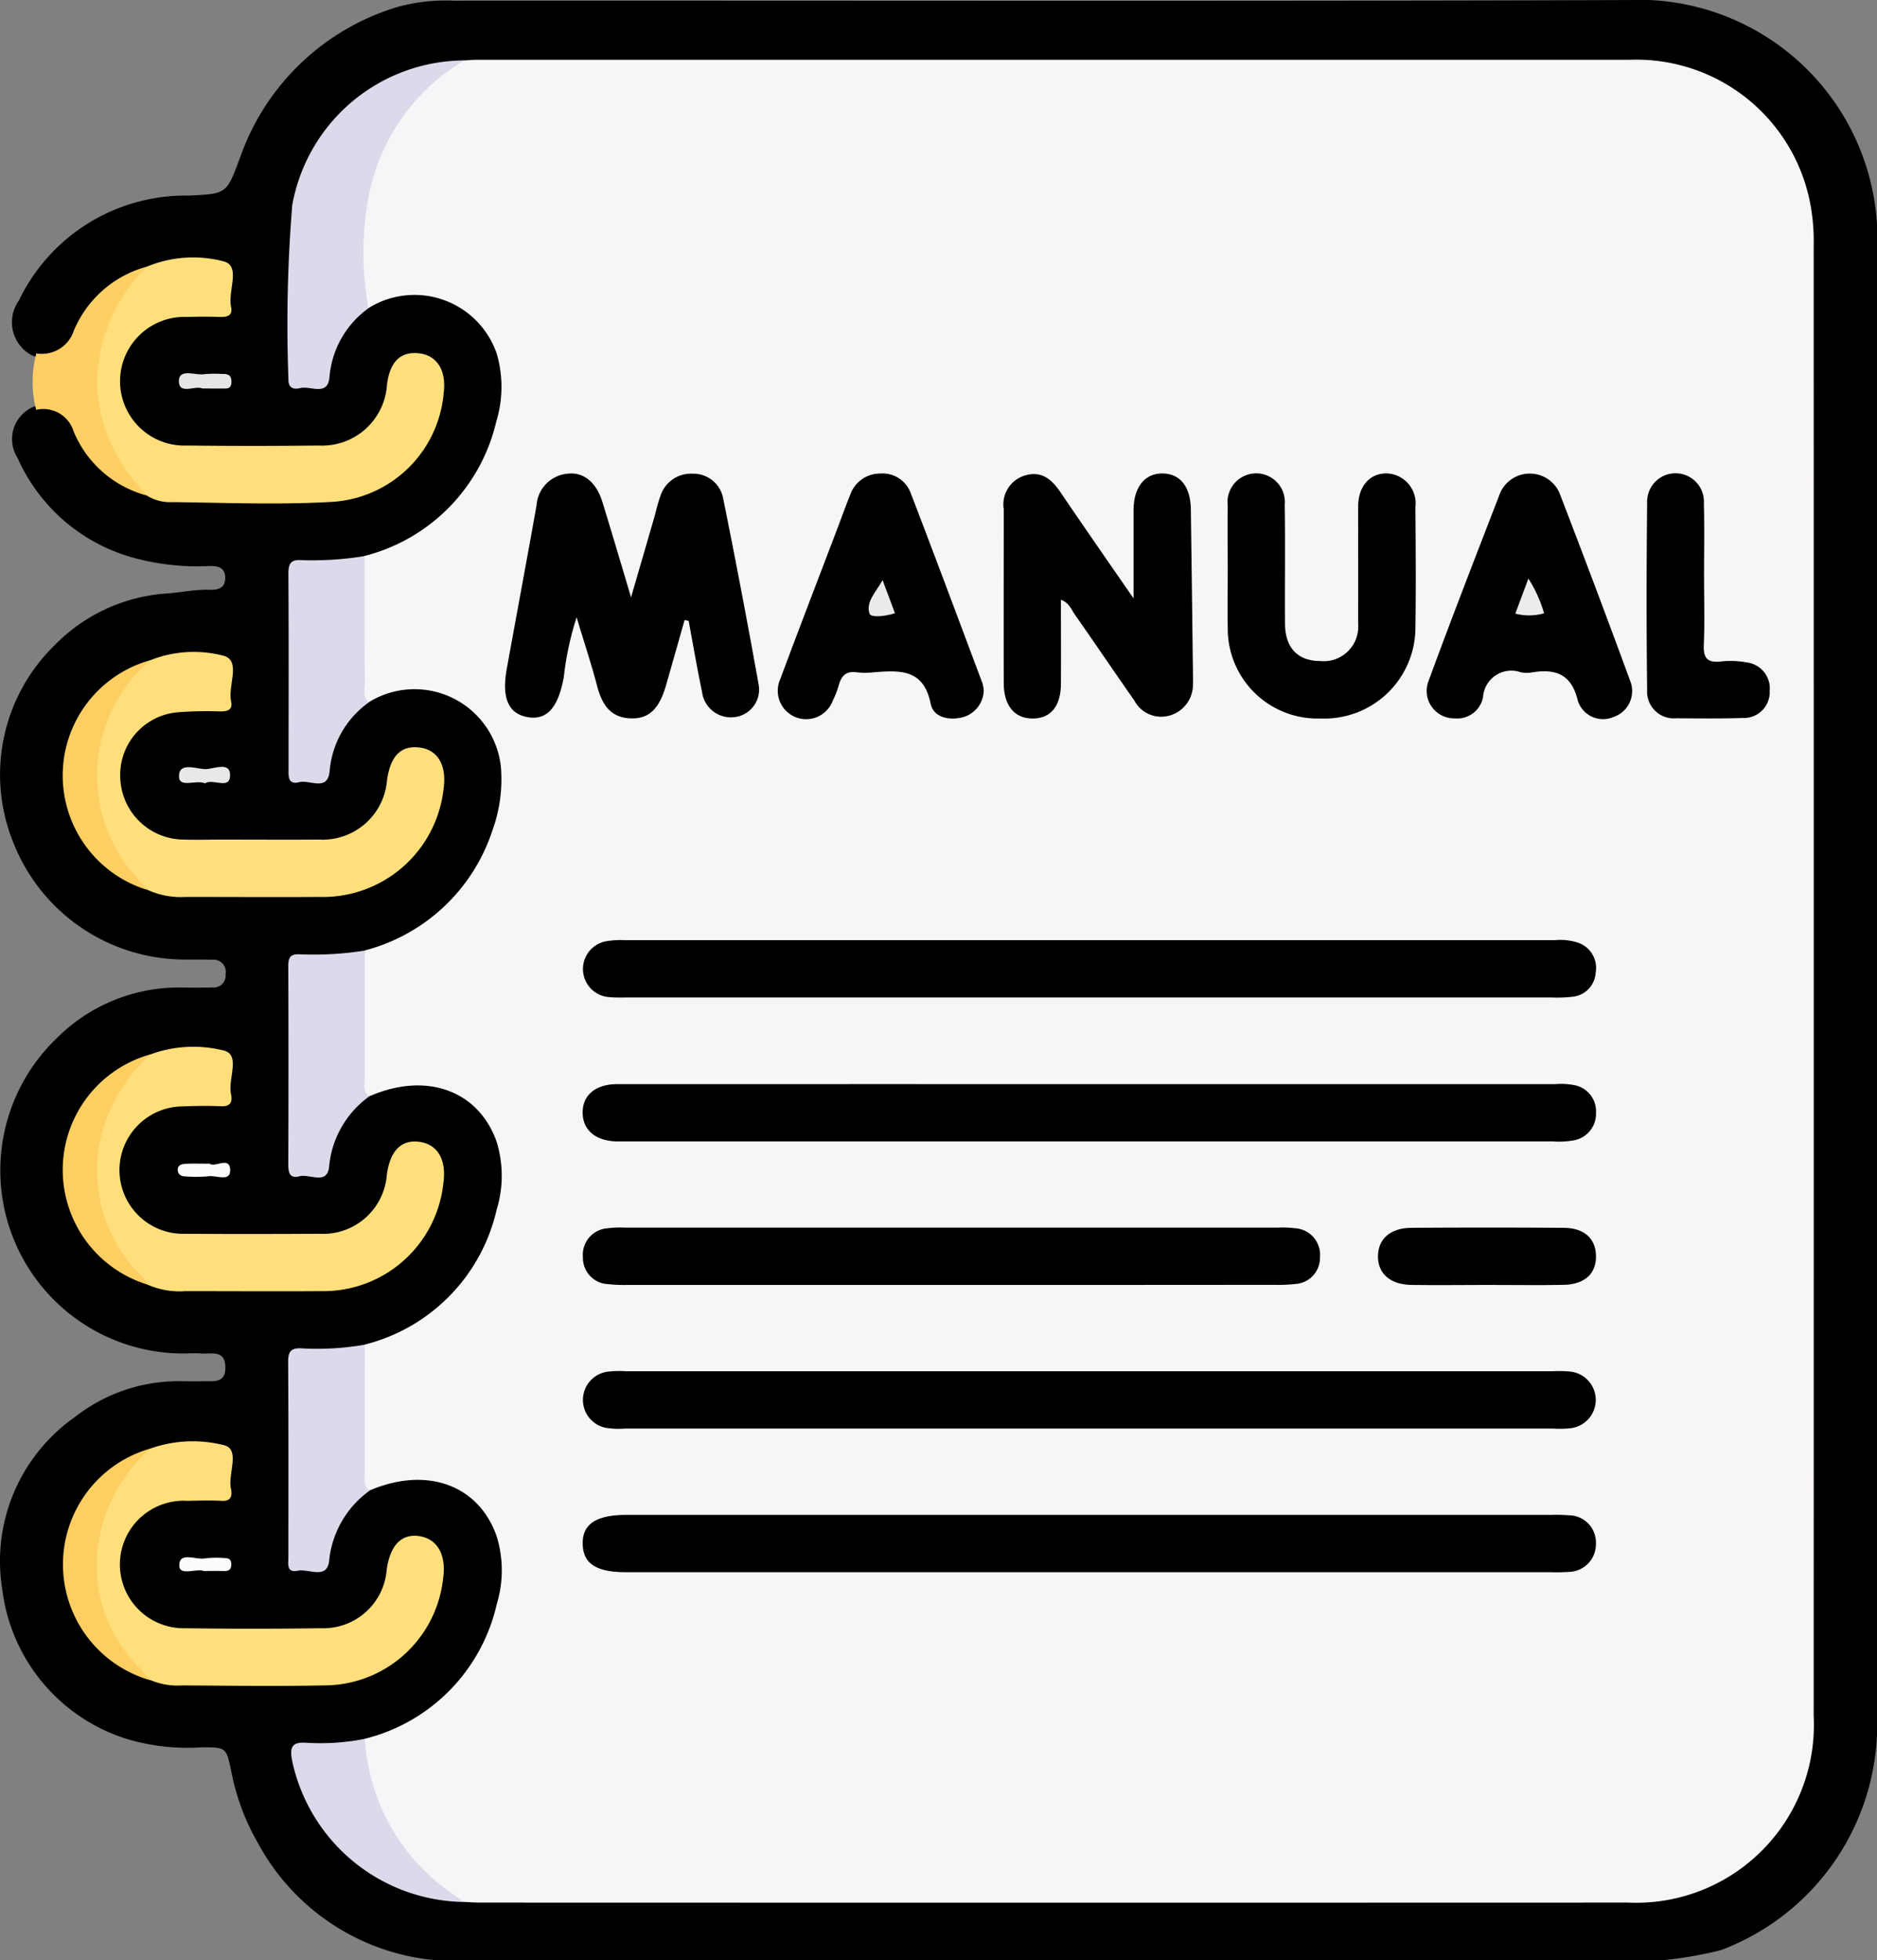 <svg xmlns="http://www.w3.org/2000/svg" width="71.681" height="74.837" viewBox="0 0 71.681 74.837">
  <rect x="0" y="0" width="71.681" height="74.837" fill="#808080" stroke="none"/>
  <g id="Grupo_133462" data-name="Grupo 133462" transform="translate(-2171.795 -72.183)">
    <path id="Trazado_189893" data-name="Trazado 189893" d="M2235.361,147.019h-47.007a8.572,8.572,0,0,1-6.7-4.451,8.769,8.769,0,0,1-1.034-2.793c-.188-.868-.189-.879-1.108-.878a8.112,8.112,0,0,1-2.812-.3,6.853,6.853,0,0,1-4.815-5.711,6.72,6.72,0,0,1,2.764-6.594,6.417,6.417,0,0,1,4.142-1.371c.243,0,.487.009.729,0,.394-.018.9.115.882-.55s-.539-.479-.917-.51c-.242-.02-.486,0-.729,0a6.99,6.99,0,0,1-4.813-12.02,6.609,6.609,0,0,1,4.873-1.953c.365.007.729.007,1.094-.005a.452.452,0,0,0,.5-.5.469.469,0,0,0-.513-.557c-.365-.011-.729,0-1.094-.007a7.039,7.039,0,0,1-6.48-4.417A6.9,6.9,0,0,1,2173.9,96.8a6.594,6.594,0,0,1,4.217-1.954c.557-.035,1.106-.162,1.669-.146.3.009.609-.034.61-.447s-.292-.466-.6-.459a9.226,9.226,0,0,1-2.889-.311,6.813,6.813,0,0,1-4.443-3.82,1.335,1.335,0,0,1,.562-1.926,1.238,1.238,0,0,1,1.663.743,4.472,4.472,0,0,0,2.87,2.484,5.828,5.828,0,0,0,1.8.235c1.532-.013,3.064.023,4.6-.012a4.514,4.514,0,0,0,4.563-3.91,1.4,1.4,0,0,0-.02-.72.833.833,0,0,0-.821-.606.778.778,0,0,0-.811.6c-.056.187-.075.382-.123.57a2.8,2.8,0,0,1-2.826,2.284q-2.479.049-4.959,0a2.674,2.674,0,0,1-2.754-2.483,2.732,2.732,0,0,1,2.4-2.837,5.082,5.082,0,0,1,.8-.045c.936-.012,1.308-.58.977-1.463-.112-.3-.35-.3-.591-.312a7,7,0,0,0-2.238.236,4.293,4.293,0,0,0-2.786,2.438,1.315,1.315,0,0,1-1.763.809,1.427,1.427,0,0,1-.492-2.087,7.058,7.058,0,0,1,6.471-4.01c1.489-.068,1.458-.066,1.979-1.457a9.155,9.155,0,0,1,6-5.742,6.922,6.922,0,0,1,2.165-.243c15.206-.008,30.412.029,45.617-.027a9.121,9.121,0,0,1,8.731,8.608c.033.948.006,1.9.006,2.846q0,27.152,0,54.3a9.2,9.2,0,0,1-5.969,8.705A14.919,14.919,0,0,1,2235.361,147.019Z" transform="translate(0 0)"/>
    <path id="Trazado_189894" data-name="Trazado 189894" d="M2245.991,83.9c.169-.009.339-.025.509-.025q22,0,44.009,0a6.762,6.762,0,0,1,6.94,5.81,7.73,7.73,0,0,1,.078,1.308q.005,28.062,0,56.124a6.789,6.789,0,0,1-7.094,7.119q-21.931.007-43.862,0c-.194,0-.388-.017-.582-.025a3.238,3.238,0,0,1-1.657-1.109,7.662,7.662,0,0,1-2.232-4.3c-.049-.284-.142-.573.1-.822a6.855,6.855,0,0,0,5.034-5.137,4.435,4.435,0,0,0,0-2.585c-.682-1.966-2.666-2.69-4.845-1.761-.345.008-.385-.269-.394-.493q-.093-2.31,0-4.622a.691.691,0,0,1,.2-.452,6.888,6.888,0,0,0,5.036-5.152,4.422,4.422,0,0,0,0-2.588c-.692-1.968-2.693-2.686-4.861-1.74-.344-.012-.371-.293-.378-.518-.052-1.53-.059-3.06,0-4.59a.748.748,0,0,1,.2-.459,6.981,6.981,0,0,0,4.875-4.577,5.741,5.741,0,0,0,.326-2.431,3.316,3.316,0,0,0-5.043-2.471c-.341-.025-.357-.306-.365-.531-.052-1.5-.043-3.009-.008-4.514a.947.947,0,0,1,.2-.537,6.918,6.918,0,0,0,5.04-5.136,4.541,4.541,0,0,0,.018-2.587,3.32,3.32,0,0,0-4.9-1.741c-.333,0-.317-.275-.318-.466a13.929,13.929,0,0,1,.427-4.974,8.5,8.5,0,0,1,2.686-3.646A2.32,2.32,0,0,1,2245.991,83.9Z" transform="translate(-56.469 -9.41)" fill="#f8f5f8"/>
    <path id="Trazado_189895" data-name="Trazado 189895" d="M2191.932,122.924a4.6,4.6,0,0,1,2.932-.2c.67.176.15,1.136.28,1.731.073.336-.134.4-.425.391-.413-.016-.826-.011-1.24,0a2.457,2.457,0,1,0-.011,4.909q2.516.029,5.032,0a2.481,2.481,0,0,0,2.6-2.335c.115-.875.523-1.267,1.231-1.185.672.078,1.032.642.938,1.469a4.555,4.555,0,0,1-4.234,4.2c-2.034.121-4.082.035-6.123.011a1.682,1.682,0,0,1-.976-.246A5.612,5.612,0,0,1,2191.932,122.924Z" transform="translate(-14.526 -40.561)" fill="#fedf7c"/>
    <path id="Trazado_189896" data-name="Trazado 189896" d="M2192.124,200.1a4.507,4.507,0,0,1,2.791-.161c.667.191.15,1.139.278,1.735.073.343-.147.391-.431.388a13.976,13.976,0,0,0-1.6.032,2.4,2.4,0,0,0-2.2,2.53,2.437,2.437,0,0,0,2.426,2.331c.486.015.972,0,1.459,0,1.24,0,2.48.008,3.72,0a2.464,2.464,0,0,0,2.58-2.263c.132-.936.534-1.34,1.247-1.251.689.086,1.036.674.916,1.553a4.635,4.635,0,0,1-4.74,4.151c-1.7.011-3.4,0-5.106,0a3.074,3.074,0,0,1-1.481-.278,5.327,5.327,0,0,1-2.041-5.123,5.572,5.572,0,0,1,.8-2.313A3.111,3.111,0,0,1,2192.124,200.1Z" transform="translate(-14.573 -102.716)" fill="#fedf7c"/>
    <path id="Trazado_189897" data-name="Trazado 189897" d="M2192.086,277.355a4.767,4.767,0,0,1,2.8-.141c.642.166.143,1.09.267,1.661.056.256.008.479-.362.464-.485-.02-.973-.016-1.458.005a2.433,2.433,0,1,0,.092,4.864c1.7.012,3.4.009,5.106,0a2.441,2.441,0,0,0,2.573-2.26c.128-.919.559-1.349,1.254-1.249s1.027.694.906,1.566a4.607,4.607,0,0,1-4.67,4.133c-1.727.012-3.453,0-5.179,0a3.041,3.041,0,0,1-1.484-.263C2189.081,284.176,2189.193,279.009,2192.086,277.355Z" transform="translate(-14.536 -164.918)" fill="#fedf7c"/>
    <path id="Trazado_189898" data-name="Trazado 189898" d="M2192.117,354.56a4.854,4.854,0,0,1,2.8-.124c.638.161.142,1.088.265,1.658.053.246.029.488-.352.467-.436-.023-.875-.009-1.312,0a2.434,2.434,0,1,0-.078,4.863q2.588.037,5.176,0a2.425,2.425,0,0,0,2.515-2.239c.133-.929.562-1.373,1.234-1.279.7.1,1.053.716.919,1.626a4.572,4.572,0,0,1-4.562,4.076c-1.8.037-3.6.011-5.394,0a2.67,2.67,0,0,1-1.213-.2C2188.981,361.56,2189.327,356.06,2192.117,354.56Z" transform="translate(-14.568 -227.074)" fill="#fedf7c"/>
    <path id="Trazado_189899" data-name="Trazado 189899" d="M2234.853,84.01a7.732,7.732,0,0,0-3.706,5.523,11.641,11.641,0,0,0,.051,3.938,3.6,3.6,0,0,0-1.491,2.631c-.063.746-.723.324-1.112.418-.256.062-.468.009-.456-.359a56.11,56.11,0,0,1,.147-6.626A6.709,6.709,0,0,1,2234.853,84.01Z" transform="translate(-45.33 -9.52)" fill="#dcd9eb"/>
    <path id="Trazado_189900" data-name="Trazado 189900" d="M2231.155,335.378c0,1.614-.005,3.228,0,4.842,0,.252-.089.542.192.725a3.738,3.738,0,0,0-1.553,2.675c-.078.746-.78.3-1.2.388-.439.09-.357-.269-.358-.52,0-2.481.008-4.961-.01-7.442,0-.415.111-.554.529-.527A10.709,10.709,0,0,0,2231.155,335.378Z" transform="translate(-45.428 -211.853)" fill="#dcd9eb"/>
    <path id="Trazado_189901" data-name="Trazado 189901" d="M2231.16,258.238c0,1.611,0,3.223,0,4.834,0,.252-.094.539.172.733a3.709,3.709,0,0,0-1.534,2.681c-.07.721-.744.266-1.133.37-.366.1-.428-.132-.427-.455q.015-3.789,0-7.578c0-.358.112-.463.455-.442A12.6,12.6,0,0,0,2231.16,258.238Z" transform="translate(-45.434 -149.761)" fill="#dcd9eb"/>
    <path id="Trazado_189902" data-name="Trazado 189902" d="M2231.144,181.028c0,1.613,0,3.227.015,4.84,0,.252-.1.537.155.742a3.578,3.578,0,0,0-1.5,2.612c-.069.815-.753.337-1.155.437-.459.114-.415-.234-.415-.53,0-2.473.01-4.946-.007-7.42,0-.406.1-.56.521-.525A12.426,12.426,0,0,0,2231.144,181.028Z" transform="translate(-45.429 -87.613)" fill="#dcd9eb"/>
    <path id="Trazado_189903" data-name="Trazado 189903" d="M2231.636,412.527a7.7,7.7,0,0,0,3.2,5.813c.19.146.391.278.588.416a6.807,6.807,0,0,1-6.569-5.407c-.085-.473-.033-.713.541-.672A8.77,8.77,0,0,0,2231.636,412.527Z" transform="translate(-45.907 -273.953)" fill="#dcd9eb"/>
    <path id="Trazado_189904" data-name="Trazado 189904" d="M2182.566,124.371a6.313,6.313,0,0,0-1.907,4.552,6.146,6.146,0,0,0,1.485,3.695c.136.169.281.33.422.495a4.2,4.2,0,0,1-2.8-2.448,1.209,1.209,0,0,0-1.43-.827,4.256,4.256,0,0,1,.005-2.154,1.282,1.282,0,0,0,1.429-.859A4.215,4.215,0,0,1,2182.566,124.371Z" transform="translate(-5.159 -42.008)" fill="#fecf64"/>
    <path id="Trazado_189905" data-name="Trazado 189905" d="M2187.431,355.688a6.033,6.033,0,0,0-1.889,3.106,5.488,5.488,0,0,0,1.454,5.263c.151.155.29.322.434.484a4.6,4.6,0,0,1,0-8.853Z" transform="translate(-9.882 -228.201)" fill="#fdcf63"/>
    <path id="Trazado_189906" data-name="Trazado 189906" d="M2187.434,201.388a5.762,5.762,0,0,0-.56,8.269c.142.162.275.333.412.5a4.569,4.569,0,0,1,.148-8.769Z" transform="translate(-9.884 -104.001)" fill="#fdcf63"/>
    <path id="Trazado_189907" data-name="Trazado 189907" d="M2187.432,278.539a6.3,6.3,0,0,0-1.934,3.313,5.635,5.635,0,0,0,1.441,5.009c.129.141.3.253.337.461a4.58,4.58,0,0,1,.156-8.783Z" transform="translate(-9.881 -166.102)" fill="#fdcf63"/>
    <path id="Trazado_189908" data-name="Trazado 189908" d="M2207.831,222.911c-.347-.151-.993.2-.992-.271,0-.561.659-.274,1.007-.272.321,0,.947-.308.944.233C2208.787,223.181,2208.136,222.708,2207.831,222.911Z" transform="translate(-28.208 -120.819)" fill="#e8e8e8"/>
    <path id="Trazado_189909" data-name="Trazado 189909" d="M2207.709,145.831c-.268-.125-.9.258-.893-.288.009-.494.631-.2.977-.259a4.255,4.255,0,0,1,.651-.008c.212-.005.381.013.378.3,0,.314-.222.251-.4.256C2208.2,145.835,2207.983,145.831,2207.709,145.831Z" transform="translate(-28.189 -58.815)" fill="#e6e6e6"/>
    <path id="Trazado_189910" data-name="Trazado 189910" d="M2207.81,299.818c.2.161.791-.317.779.27-.009.429-.539.165-.83.21a4.99,4.99,0,0,1-.866.006c-.155,0-.293-.057-.306-.235-.013-.194.145-.239.288-.246C2207.164,299.808,2207.453,299.818,2207.81,299.818Z" transform="translate(-28.004 -183.204)" fill="#fcfcfc"/>
    <path id="Trazado_189911" data-name="Trazado 189911" d="M2207.831,377.506c-.283-.109-.937.208-.936-.213,0-.545.645-.193,1-.271a3.674,3.674,0,0,1,.72-.01c.172,0,.267.054.265.247s-.094.25-.266.248C2208.372,377.5,2208.131,377.506,2207.831,377.506Z" transform="translate(-28.253 -245.341)" fill="#fcfcfc"/>
    <path id="Trazado_189912" data-name="Trazado 189912" d="M2305.177,258.374h-17.511c-.243,0-.488.009-.729-.013a1.076,1.076,0,0,1-.146-2.13,3.29,3.29,0,0,1,.724-.046q17.766,0,35.533,0a2.184,2.184,0,0,1,.864.093,1.018,1.018,0,0,1,.685,1.153.982.982,0,0,1-.889.916,5.259,5.259,0,0,1-.8.027Q2314.042,258.375,2305.177,258.374Z" transform="translate(-91.865 -148.106)"/>
    <path id="Trazado_189913" data-name="Trazado 189913" d="M2305.251,342.728h-17.732a3.135,3.135,0,0,1-.727-.027,1.087,1.087,0,0,1,.044-2.142,3.831,3.831,0,0,1,.728-.019h35.391a4.424,4.424,0,0,1,.656.012,1.088,1.088,0,0,1,.028,2.162,3.706,3.706,0,0,1-.656.015Z" transform="translate(-91.855 -216.001)"/>
    <path id="Trazado_189914" data-name="Trazado 189914" d="M2305.294,284.374q8.866,0,17.732,0a2.554,2.554,0,0,1,.795.055,1.018,1.018,0,0,1,.751,1.044,1.029,1.029,0,0,1-.844,1.046,3.206,3.206,0,0,1-.8.042q-17.7,0-35.39,0c-.122,0-.243,0-.365,0-.8-.02-1.282-.422-1.3-1.075-.017-.679.483-1.112,1.321-1.112Q2296.246,284.371,2305.294,284.374Z" transform="translate(-91.827 -170.797)"/>
    <path id="Trazado_189915" data-name="Trazado 189915" d="M2305.2,370.87h-17.656c-1.146,0-1.647-.323-1.666-1.07-.02-.767.51-1.12,1.686-1.12h35.313a6.225,6.225,0,0,1,.656.016,1.04,1.04,0,0,1,1.039,1.087,1.058,1.058,0,0,1-1.059,1.076,6.33,6.33,0,0,1-.656.011Z" transform="translate(-91.83 -238.658)" fill="#010101"/>
    <path id="Trazado_189916" data-name="Trazado 189916" d="M2277.522,170.443c-.235.826-.468,1.653-.705,2.479-.263.918-.656,1.3-1.348,1.276-.8-.025-1.108-.553-1.291-1.249-.22-.842-.5-1.67-.779-2.613a11.713,11.713,0,0,0-.492,2.3c-.212,1.144-.636,1.641-1.372,1.516s-1.011-.722-.8-1.865c.375-2.077.766-4.151,1.134-6.229a1.3,1.3,0,0,1,1.174-1.2c.618-.081,1.109.325,1.342,1.083.355,1.157.7,2.319,1.092,3.637.335-1.152.629-2.163.922-3.174a6.752,6.752,0,0,1,.2-.7,1.225,1.225,0,0,1,1.234-.847,1.154,1.154,0,0,1,1.161.937q.713,3.53,1.349,7.076a1.06,1.06,0,0,1-.9,1.279,1.109,1.109,0,0,1-1.253-.955c-.189-.9-.344-1.81-.513-2.716Z" transform="translate(-79.583 -74.587)"/>
    <path id="Trazado_189917" data-name="Trazado 189917" d="M2300,314.642q-6.167,0-12.333,0a6.015,6.015,0,0,1-.8-.032,1,1,0,0,1-.942-1.024,1.014,1.014,0,0,1,.937-1.107,3.811,3.811,0,0,1,.655-.026q12.479,0,24.958,0a3.91,3.91,0,0,1,.655.025,1.015,1.015,0,0,1,.943,1.1,1,1,0,0,1-.938,1.028,5.854,5.854,0,0,1-.8.032Q2306.172,314.644,2300,314.642Z" transform="translate(-91.869 -193.399)" fill="#010101"/>
    <path id="Trazado_189918" data-name="Trazado 189918" d="M2373.218,169.618c0-1.253,0-2.312,0-3.37,0-.882.438-1.42,1.126-1.4.665.018,1.05.515,1.062,1.38q.042,3.1.079,6.2c0,.146.01.293,0,.438a1.224,1.224,0,0,1-.866,1.217,1.161,1.161,0,0,1-1.371-.565c-.766-1.094-1.515-2.2-2.28-3.294-.13-.187-.206-.432-.524-.556,0,1.1.005,2.156,0,3.214-.005.861-.4,1.33-1.1,1.321-.681-.009-1.082-.5-1.084-1.355-.006-2.213,0-4.425,0-6.638a1.153,1.153,0,0,1,.828-1.291c.621-.177,1.006.158,1.331.634C2371.3,166.852,2372.2,168.148,2373.218,169.618Z" transform="translate(-158.133 -74.587)"/>
    <path id="Trazado_189919" data-name="Trazado 189919" d="M2412.126,168.548c0-.827-.012-1.654,0-2.481a1.095,1.095,0,1,1,2.177-.029c.024,1.508,0,3.016.01,4.524,0,.933.483,1.441,1.341,1.442a1.32,1.32,0,0,0,1.452-1.434c.006-1.484,0-2.967,0-4.451,0-.785.441-1.283,1.087-1.278a1.144,1.144,0,0,1,1.1,1.288c.012,1.556.024,3.114,0,4.67a3.479,3.479,0,0,1-3.628,3.4,3.427,3.427,0,0,1-3.538-3.387C2412.113,170.057,2412.126,169.3,2412.126,168.548Z" transform="translate(-193.445 -74.583)"/>
    <path id="Trazado_189920" data-name="Trazado 189920" d="M2452.164,174.226a1.049,1.049,0,0,1-1.012-1.416c.883-2.411,1.815-4.8,2.742-7.2a1.238,1.238,0,0,1,2.254-.011q1.386,3.593,2.713,7.208a1.042,1.042,0,0,1-.639,1.364,1.009,1.009,0,0,1-1.366-.624c-.239-1.006-.84-1.223-1.735-1.079a1.331,1.331,0,0,1-.436,0,1.083,1.083,0,0,0-1.448.945A1,1,0,0,1,2452.164,174.226Z" transform="translate(-224.806 -74.614)"/>
    <path id="Trazado_189921" data-name="Trazado 189921" d="M2331.979,173.159a1.09,1.09,0,0,1-.812,1.026c-.523.128-1.109.006-1.214-.519-.268-1.342-1.19-1.276-2.177-1.2a3,3,0,0,1-.656,0c-.39-.055-.575.129-.673.479a3.5,3.5,0,0,1-.235.609,1.084,1.084,0,1,1-2.006-.82c.718-1.931,1.46-3.853,2.192-5.779.164-.43.317-.865.492-1.291a1.2,1.2,0,0,1,1.129-.786,1.14,1.14,0,0,1,1.164.728c.932,2.42,1.836,4.851,2.748,7.279A1.432,1.432,0,0,1,2331.979,173.159Z" transform="translate(-122.616 -74.614)"/>
    <path id="Trazado_189922" data-name="Trazado 189922" d="M2496.339,168.829c0,.85.027,1.7-.01,2.548-.022.5.111.711.639.653a3.349,3.349,0,0,1,1.012.037,1,1,0,0,1,.865,1.092.984.984,0,0,1-1.013,1.027c-.849.027-1.7.018-2.548.011a1.02,1.02,0,0,1-1.119-1.083c-.03-2.378-.026-4.757,0-7.135a1.085,1.085,0,1,1,2.167.012c.024.946.006,1.893.006,2.839Z" transform="translate(-259.467 -74.59)" fill="#010101"/>
    <path id="Trazado_189923" data-name="Trazado 189923" d="M2445.739,314.621c-.971,0-1.942.015-2.913,0-.808-.015-1.274-.433-1.273-1.091s.467-1.085,1.273-1.09q2.913-.02,5.827,0c.774.006,1.208.406,1.227,1.053.02.683-.417,1.106-1.227,1.125C2447.681,314.637,2446.71,314.62,2445.739,314.621Z" transform="translate(-217.135 -193.378)" fill="#010101"/>
    <path id="Trazado_189924" data-name="Trazado 189924" d="M2468.446,186.763l.5-1.34a5.1,5.1,0,0,1,.6,1.327A2.125,2.125,0,0,1,2468.446,186.763Z" transform="translate(-238.783 -91.15)" fill="#eeebee"/>
    <path id="Trazado_189925" data-name="Trazado 189925" d="M2342.388,185.731l.473,1.264c-.36.118-.914.179-.971.016C2341.736,186.563,2342.144,186.174,2342.388,185.731Z" transform="translate(-136.888 -91.398)" fill="#edeaed"/>
  </g>
</svg>
